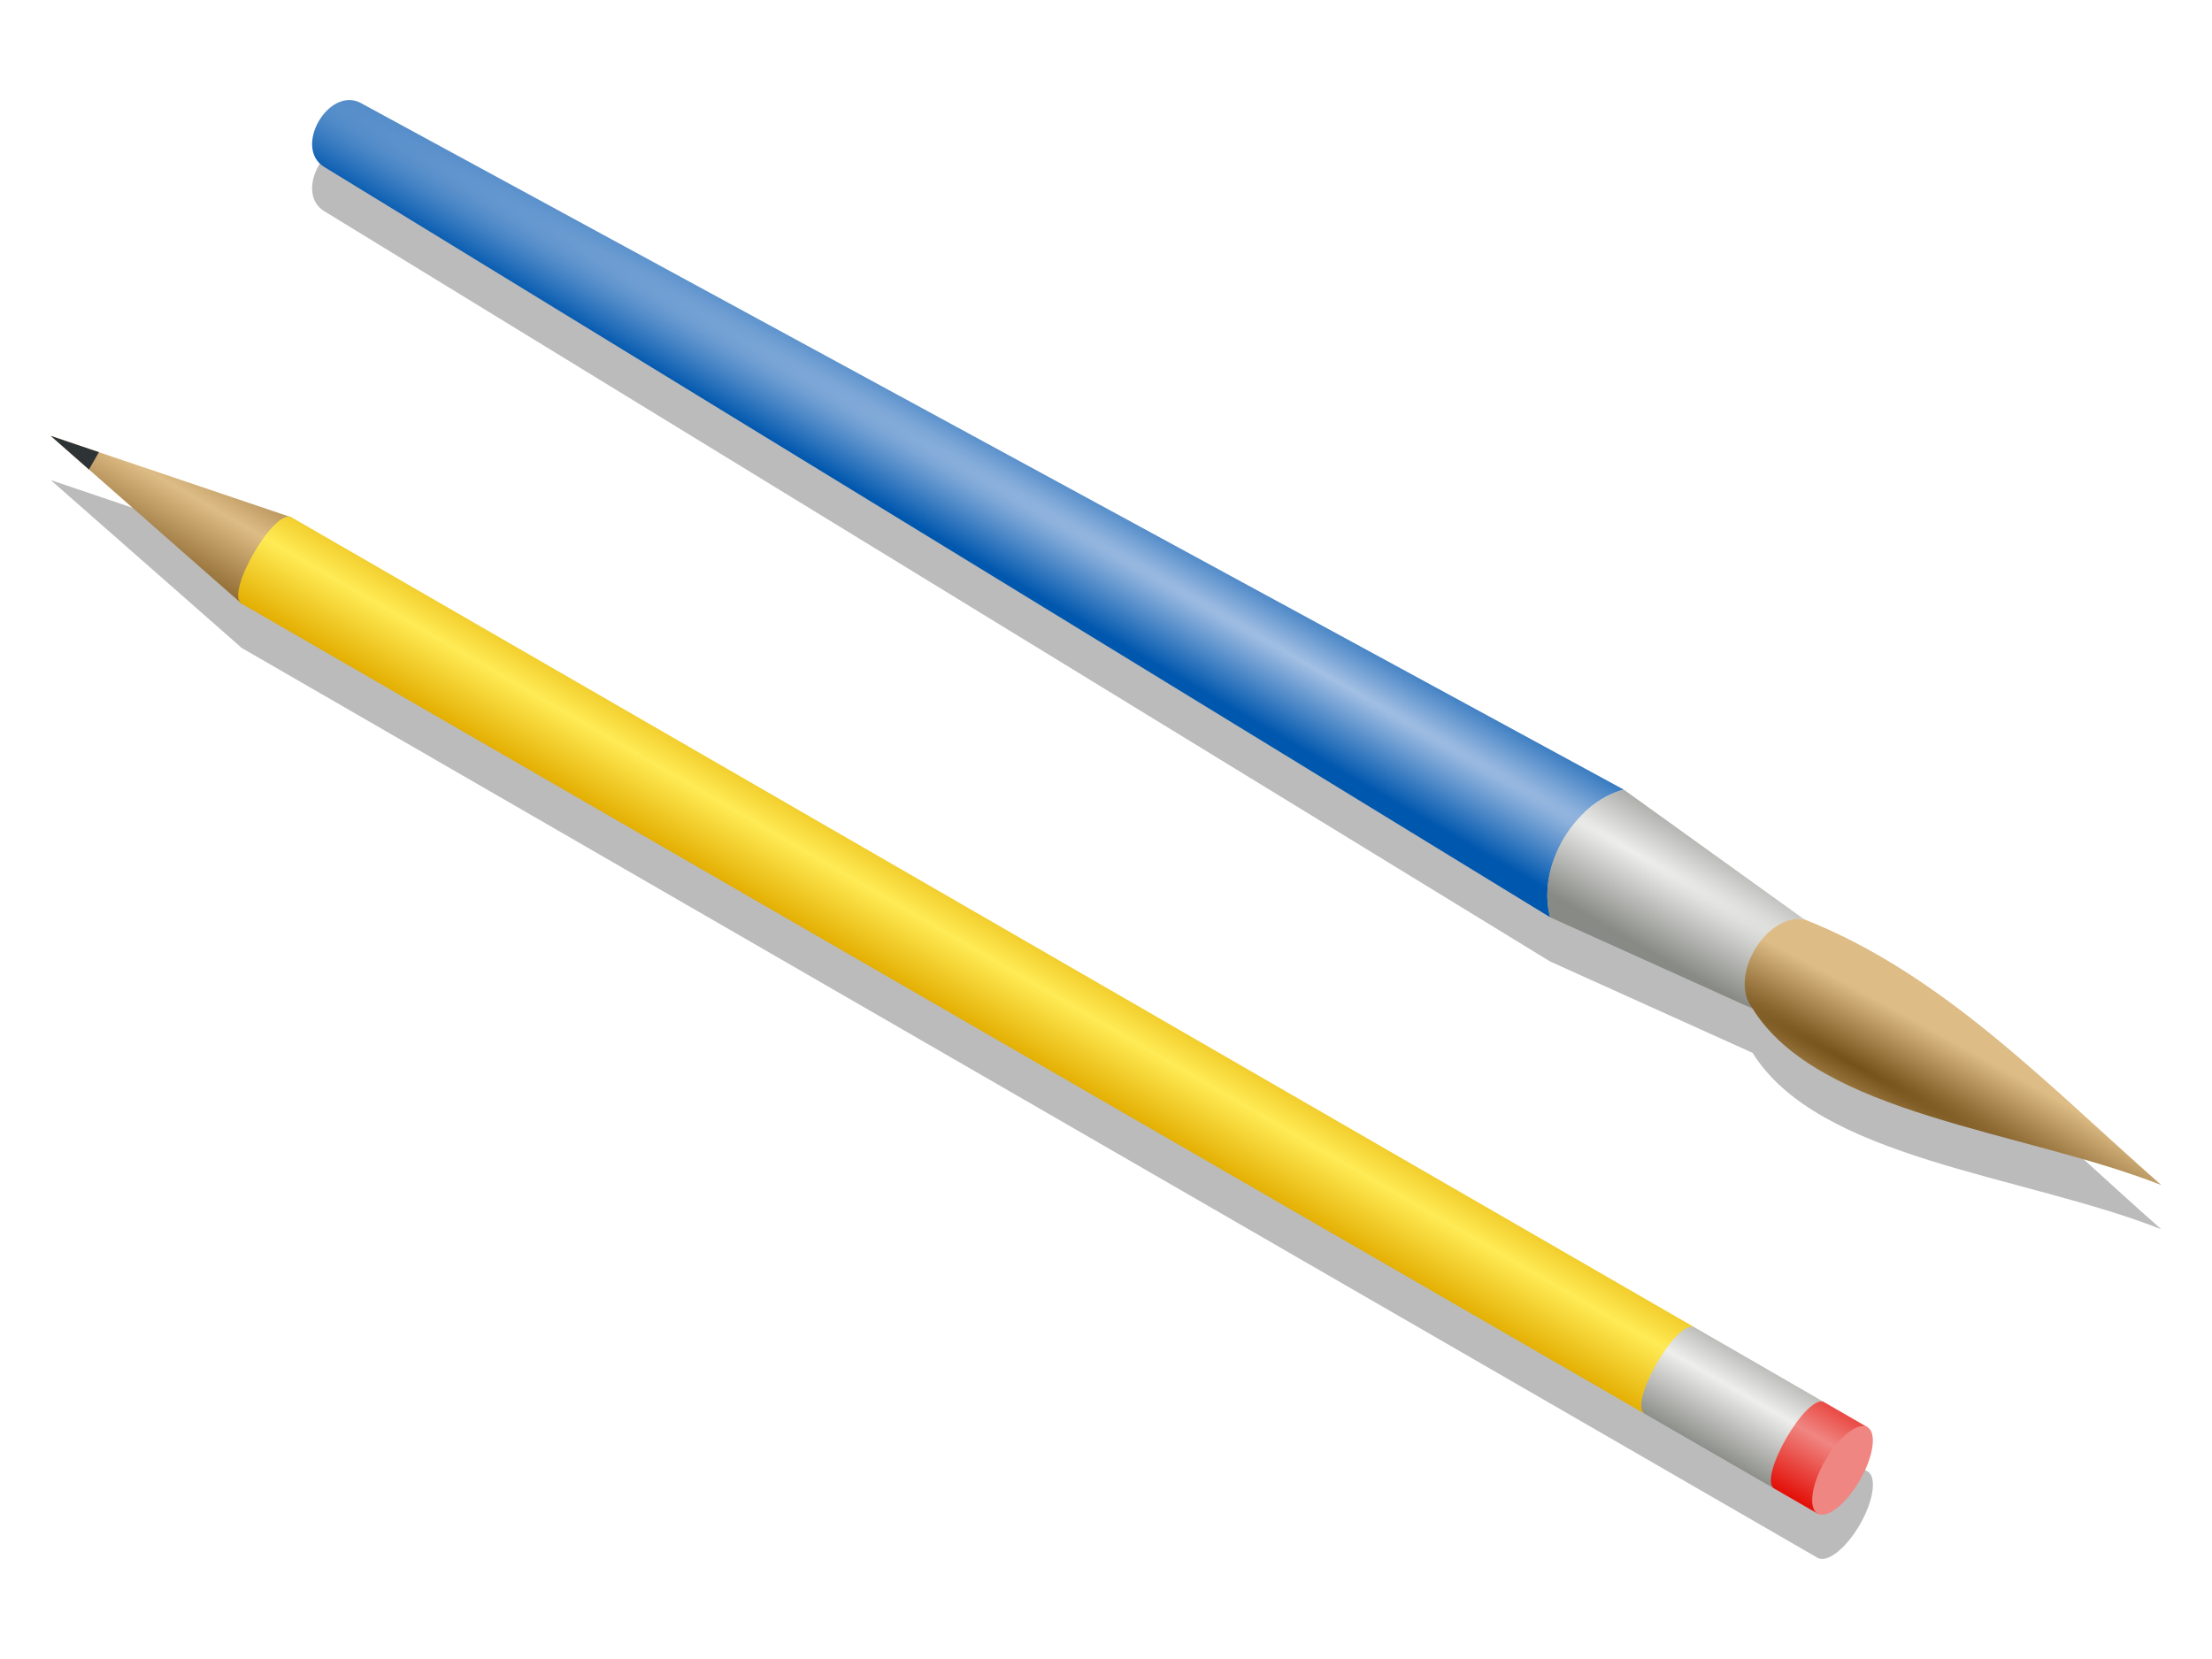 <?xml version="1.0" encoding="UTF-8" standalone="no"?>
<!-- Created with Inkscape (http://www.inkscape.org/) -->

<svg
   xmlns:dc="http://purl.org/dc/elements/1.1/"
   xmlns:cc="http://creativecommons.org/ns#"
   xmlns:rdf="http://www.w3.org/1999/02/22-rdf-syntax-ns#"
   xmlns:svg="http://www.w3.org/2000/svg"
   xmlns="http://www.w3.org/2000/svg"
   xmlns:xlink="http://www.w3.org/1999/xlink"
   xmlns:sodipodi="http://sodipodi.sourceforge.net/DTD/sodipodi-0.dtd"
   xmlns:inkscape="http://www.inkscape.org/namespaces/inkscape"
   width="320"
   height="240"
   viewBox="0 0 320 240"
   id="svg2"
   version="1.1"
   inkscape:version="0.91 r13725"
   sodipodi:docname="overview-art.svg">
  <defs
     id="defs4">
    <linearGradient
       inkscape:collect="always"
       id="linearGradient7081">
      <stop
         style="stop-color:#debc85;stop-opacity:1"
         offset="0"
         id="stop7083" />
      <stop
         style="stop-color:#8f6b32;stop-opacity:1"
         offset="1"
         id="stop7085" />
    </linearGradient>
    <linearGradient
       inkscape:collect="always"
       id="linearGradient7073">
      <stop
         style="stop-color:#f08682;stop-opacity:1"
         offset="0"
         id="stop7075" />
      <stop
         style="stop-color:#e20800;stop-opacity:1"
         offset="1"
         id="stop7077" />
    </linearGradient>
    <linearGradient
       inkscape:collect="always"
       id="linearGradient7063">
      <stop
         style="stop-color:#ffeb55;stop-opacity:1"
         offset="0"
         id="stop7065" />
      <stop
         style="stop-color:#e3ad00;stop-opacity:1"
         offset="1"
         id="stop7067" />
    </linearGradient>
    <linearGradient
       inkscape:collect="always"
       id="linearGradient3887">
      <stop
         style="stop-color:#a4c0e4;stop-opacity:1"
         offset="0"
         id="stop3889" />
      <stop
         style="stop-color:#0057ae;stop-opacity:1"
         offset="1"
         id="stop3891" />
    </linearGradient>
    <linearGradient
       inkscape:collect="always"
       id="linearGradient3903">
      <stop
         style="stop-color:#75511a;stop-opacity:1"
         offset="0"
         id="stop3905" />
      <stop
         style="stop-color:#debc85;stop-opacity:1"
         offset="1"
         id="stop3907" />
    </linearGradient>
    <linearGradient
       id="linearGradient3930"
       inkscape:collect="always">
      <stop
         id="stop3932"
         offset="0"
         style="stop-color:#eeeeec;stop-opacity:1" />
      <stop
         id="stop3934"
         offset="1"
         style="stop-color:#888a85;stop-opacity:1" />
    </linearGradient>
    <radialGradient
       inkscape:collect="always"
       xlink:href="#linearGradient3887"
       id="radialGradient6962"
       cx="618.461"
       cy="357.127"
       fx="618.461"
       fy="357.127"
       r="439.553"
       gradientTransform="matrix(-0.687,-0.396,0.012,-0.022,612.035,350.222)"
       gradientUnits="userSpaceOnUse" />
    <radialGradient
       inkscape:collect="always"
       xlink:href="#linearGradient3930"
       id="radialGradient6964"
       cx="655.825"
       cy="459.011"
       fx="655.825"
       fy="459.011"
       r="75.498"
       gradientTransform="matrix(1.748,1.009,-0.074,0.129,-876.686,-597.968)"
       gradientUnits="userSpaceOnUse" />
    <radialGradient
       inkscape:collect="always"
       xlink:href="#linearGradient3903"
       id="radialGradient6966"
       cx="837.056"
       cy="583.546"
       fx="837.056"
       fy="583.546"
       r="143.819"
       gradientTransform="matrix(0.721,0.39,-0.033,0.06,-315.93,-207.369)"
       gradientUnits="userSpaceOnUse"
       spreadMethod="pad" />
    <linearGradient
       inkscape:collect="always"
       xlink:href="#linearGradient7063"
       id="linearGradient7069"
       x1="788.607"
       y1="912.047"
       x2="788.607"
       y2="942.741"
       gradientUnits="userSpaceOnUse"
       spreadMethod="reflect"
       gradientTransform="matrix(0.285,0.165,-0.165,0.285,155.819,-201.161)" />
    <linearGradient
       inkscape:collect="always"
       xlink:href="#linearGradient3930"
       id="linearGradient7071"
       x1="788.607"
       y1="912.047"
       x2="788.607"
       y2="942.741"
       gradientUnits="userSpaceOnUse"
       spreadMethod="reflect"
       gradientTransform="matrix(0.285,0.165,-0.165,0.285,155.819,-201.161)" />
    <linearGradient
       inkscape:collect="always"
       xlink:href="#linearGradient7073"
       id="linearGradient7079"
       x1="788.607"
       y1="912.047"
       x2="788.607"
       y2="942.741"
       gradientUnits="userSpaceOnUse"
       spreadMethod="reflect"
       gradientTransform="matrix(0.285,0.165,-0.165,0.285,155.819,-201.161)" />
    <linearGradient
       inkscape:collect="always"
       xlink:href="#linearGradient7081"
       id="linearGradient7087"
       x1="788.607"
       y1="912.047"
       x2="788.607"
       y2="942.741"
       gradientUnits="userSpaceOnUse"
       spreadMethod="reflect"
       gradientTransform="matrix(0.285,0.165,-0.165,0.285,155.819,-201.161)" />
  </defs>
  <sodipodi:namedview
     id="base"
     pagecolor="#ffffff"
     bordercolor="#666666"
     borderopacity="1.0"
     inkscape:pageopacity="0.0"
     inkscape:pageshadow="2"
     inkscape:zoom="0.35"
     inkscape:cx="375"
     inkscape:cy="520"
     inkscape:document-units="px"
     inkscape:current-layer="svg2"
     showgrid="false"
     inkscape:snap-smooth-nodes="true"
     inkscape:object-nodes="true"
     inkscape:snap-nodes="true"
     inkscape:snap-global="true">
    <inkscape:grid
       type="xygrid"
       id="grid6420" />
  </sodipodi:namedview>
  <g
     inkscape:label="Layer 1"
     inkscape:groupmode="layer"
     id="layer1" />
  <path
     style="fill:#bbbbbb;fill-opacity:1;fill-rule:evenodd;stroke:none;stroke-width:4.385px;stroke-linecap:butt;stroke-linejoin:miter;stroke-opacity:1"
     d="m 7.34,69.453 5.527,4.857 21.881,19.228 c 0.066,0.08 0.139,0.15 0.229,0.202 l 202.976,117.19 18.747,10.824 6.248,3.608 a 2.886,7.216 30 0 0 6.108,-4.807 2.886,7.216 30 0 0 1.108,-7.693 L 263.917,209.255 245.169,198.433 42.193,81.243 c -0.091,-0.052 -0.189,-0.081 -0.291,-0.098 L 14.31,71.812 7.34,69.453 Z"
     id="path7123"
     inkscape:connector-curvature="0" />
  <path
     style="fill:#bbbbbb;fill-rule:evenodd;stroke:none;stroke-width:4.385px;stroke-linecap:butt;stroke-linejoin:miter;stroke-opacity:1"
     d="m 50.475,20.868 c -4.069,0.054 -7.548,7.246 -3.57,9.681 L 224.248,139.093 253.541,152.313 c 9.583,15.379 39.058,17.626 59.12,25.516 -16.331,-14.352 -31.597,-30.55 -51.658,-38.44 L 234.908,120.63 52.234,21.318 C 51.649,21 51.056,20.86 50.475,20.868 Z"
     id="path6980"
     inkscape:connector-curvature="0" />
  <path
     style="fill:url(#radialGradient6966);fill-rule:evenodd;stroke:none;stroke-width:4.385px;stroke-linecap:butt;stroke-linejoin:miter;stroke-opacity:1"
     d="m 261.003,132.993 c 20.061,7.89 35.326,24.088 51.657,38.44 -20.061,-7.89 -49.535,-10.137 -59.118,-25.516 l -3.55,-4.511 5.33,-9.231 z"
     id="path6958"
     inkscape:connector-curvature="0"
     sodipodi:nodetypes="cccccc" />
  <path
     style="fill:url(#radialGradient6962);fill-opacity:1;fill-rule:evenodd;stroke:none;stroke-width:4.385px;stroke-linecap:butt;stroke-linejoin:miter;stroke-opacity:1"
     d="M 52.234,14.922 234.908,114.234 c -7.28,1.951 -12.61,11.182 -10.659,18.462 L 46.905,24.153 c -4.546,-2.782 0.647,-11.777 5.33,-9.231 z"
     id="path6954"
     inkscape:connector-curvature="0"
     sodipodi:nodetypes="sccss" />
  <path
     style="fill:url(#radialGradient6964);fill-rule:evenodd;stroke:none;stroke-width:4.385px;stroke-linecap:butt;stroke-linejoin:miter;stroke-opacity:1"
     d="m 234.908,114.234 26.095,18.758 c -5.682,-0.819 -11.011,8.413 -7.462,12.924 l -29.293,-13.22 c -1.951,-7.28 3.379,-16.512 10.659,-18.462 z"
     id="path6956"
     inkscape:connector-curvature="0"
     sodipodi:nodetypes="ccccc" />
  <path
     style="fill:url(#linearGradient7087);fill-opacity:1;fill-rule:evenodd;stroke:none;stroke-width:4.385px;stroke-linecap:butt;stroke-linejoin:miter;stroke-opacity:1"
     d="M 34.977,87.346 7.34,63.058 42.193,74.848 Z"
     id="path7061"
     inkscape:connector-curvature="0"
     sodipodi:nodetypes="cccc" />
  <path
     style="fill:url(#linearGradient7069);fill-opacity:1;fill-rule:evenodd;stroke:none;stroke-width:4.385px;stroke-linecap:butt;stroke-linejoin:miter;stroke-opacity:1"
     d="M 245.169,192.036 42.193,74.848 c -2.5,-1.443 -9.715,11.055 -7.216,12.498 L 237.953,204.534 Z"
     id="path7055"
     inkscape:connector-curvature="0"
     sodipodi:nodetypes="ccccc" />
  <path
     style="fill:url(#linearGradient7071);fill-rule:evenodd;stroke:none;stroke-width:4.385px;stroke-linecap:butt;stroke-linejoin:miter;stroke-opacity:1"
     d="m 237.953,204.534 18.747,10.824 7.216,-12.498 -18.747,-10.824 c -2.5,-1.443 -9.715,11.055 -7.216,12.498 z"
     id="path7057"
     inkscape:connector-curvature="0"
     sodipodi:nodetypes="ccccc" />
  <path
     style="fill:url(#linearGradient7079);fill-opacity:1;fill-rule:evenodd;stroke:none;stroke-width:4.385px;stroke-linecap:butt;stroke-linejoin:miter;stroke-opacity:1"
     d="m 256.7,215.358 6.249,3.608 7.216,-12.498 -6.249,-3.608 c -2.5,-1.443 -9.715,11.055 -7.216,12.498 z"
     id="path7059"
     inkscape:connector-curvature="0"
     sodipodi:nodetypes="ccccc" />
  <path
     style="fill:#2e3436;fill-rule:evenodd;stroke:none;stroke-width:4.385px;stroke-linecap:butt;stroke-linejoin:miter;stroke-opacity:1"
     d="m 7.34,63.058 6.971,2.358 -1.443,2.5 z"
     id="path7089"
     inkscape:connector-curvature="0"
     sodipodi:nodetypes="cccc" />
  <ellipse
     style="color:#000000;clip-rule:nonzero;display:inline;overflow:visible;visibility:visible;opacity:1;isolation:auto;mix-blend-mode:normal;color-interpolation:sRGB;color-interpolation-filters:linearRGB;solid-color:#000000;solid-opacity:1;fill:#f08682;fill-opacity:1;fill-rule:evenodd;stroke:none;stroke-width:5;stroke-linecap:butt;stroke-linejoin:miter;stroke-miterlimit:4;stroke-dasharray:none;stroke-dashoffset:0;stroke-opacity:1;color-rendering:auto;image-rendering:auto;shape-rendering:auto;text-rendering:auto;enable-background:accumulate"
     id="path7091"
     cx="337.204"
     cy="50.939"
     rx="2.886"
     ry="7.216"
     transform="matrix(0.866,0.5,-0.5,0.866,0,0)" />
</svg>
